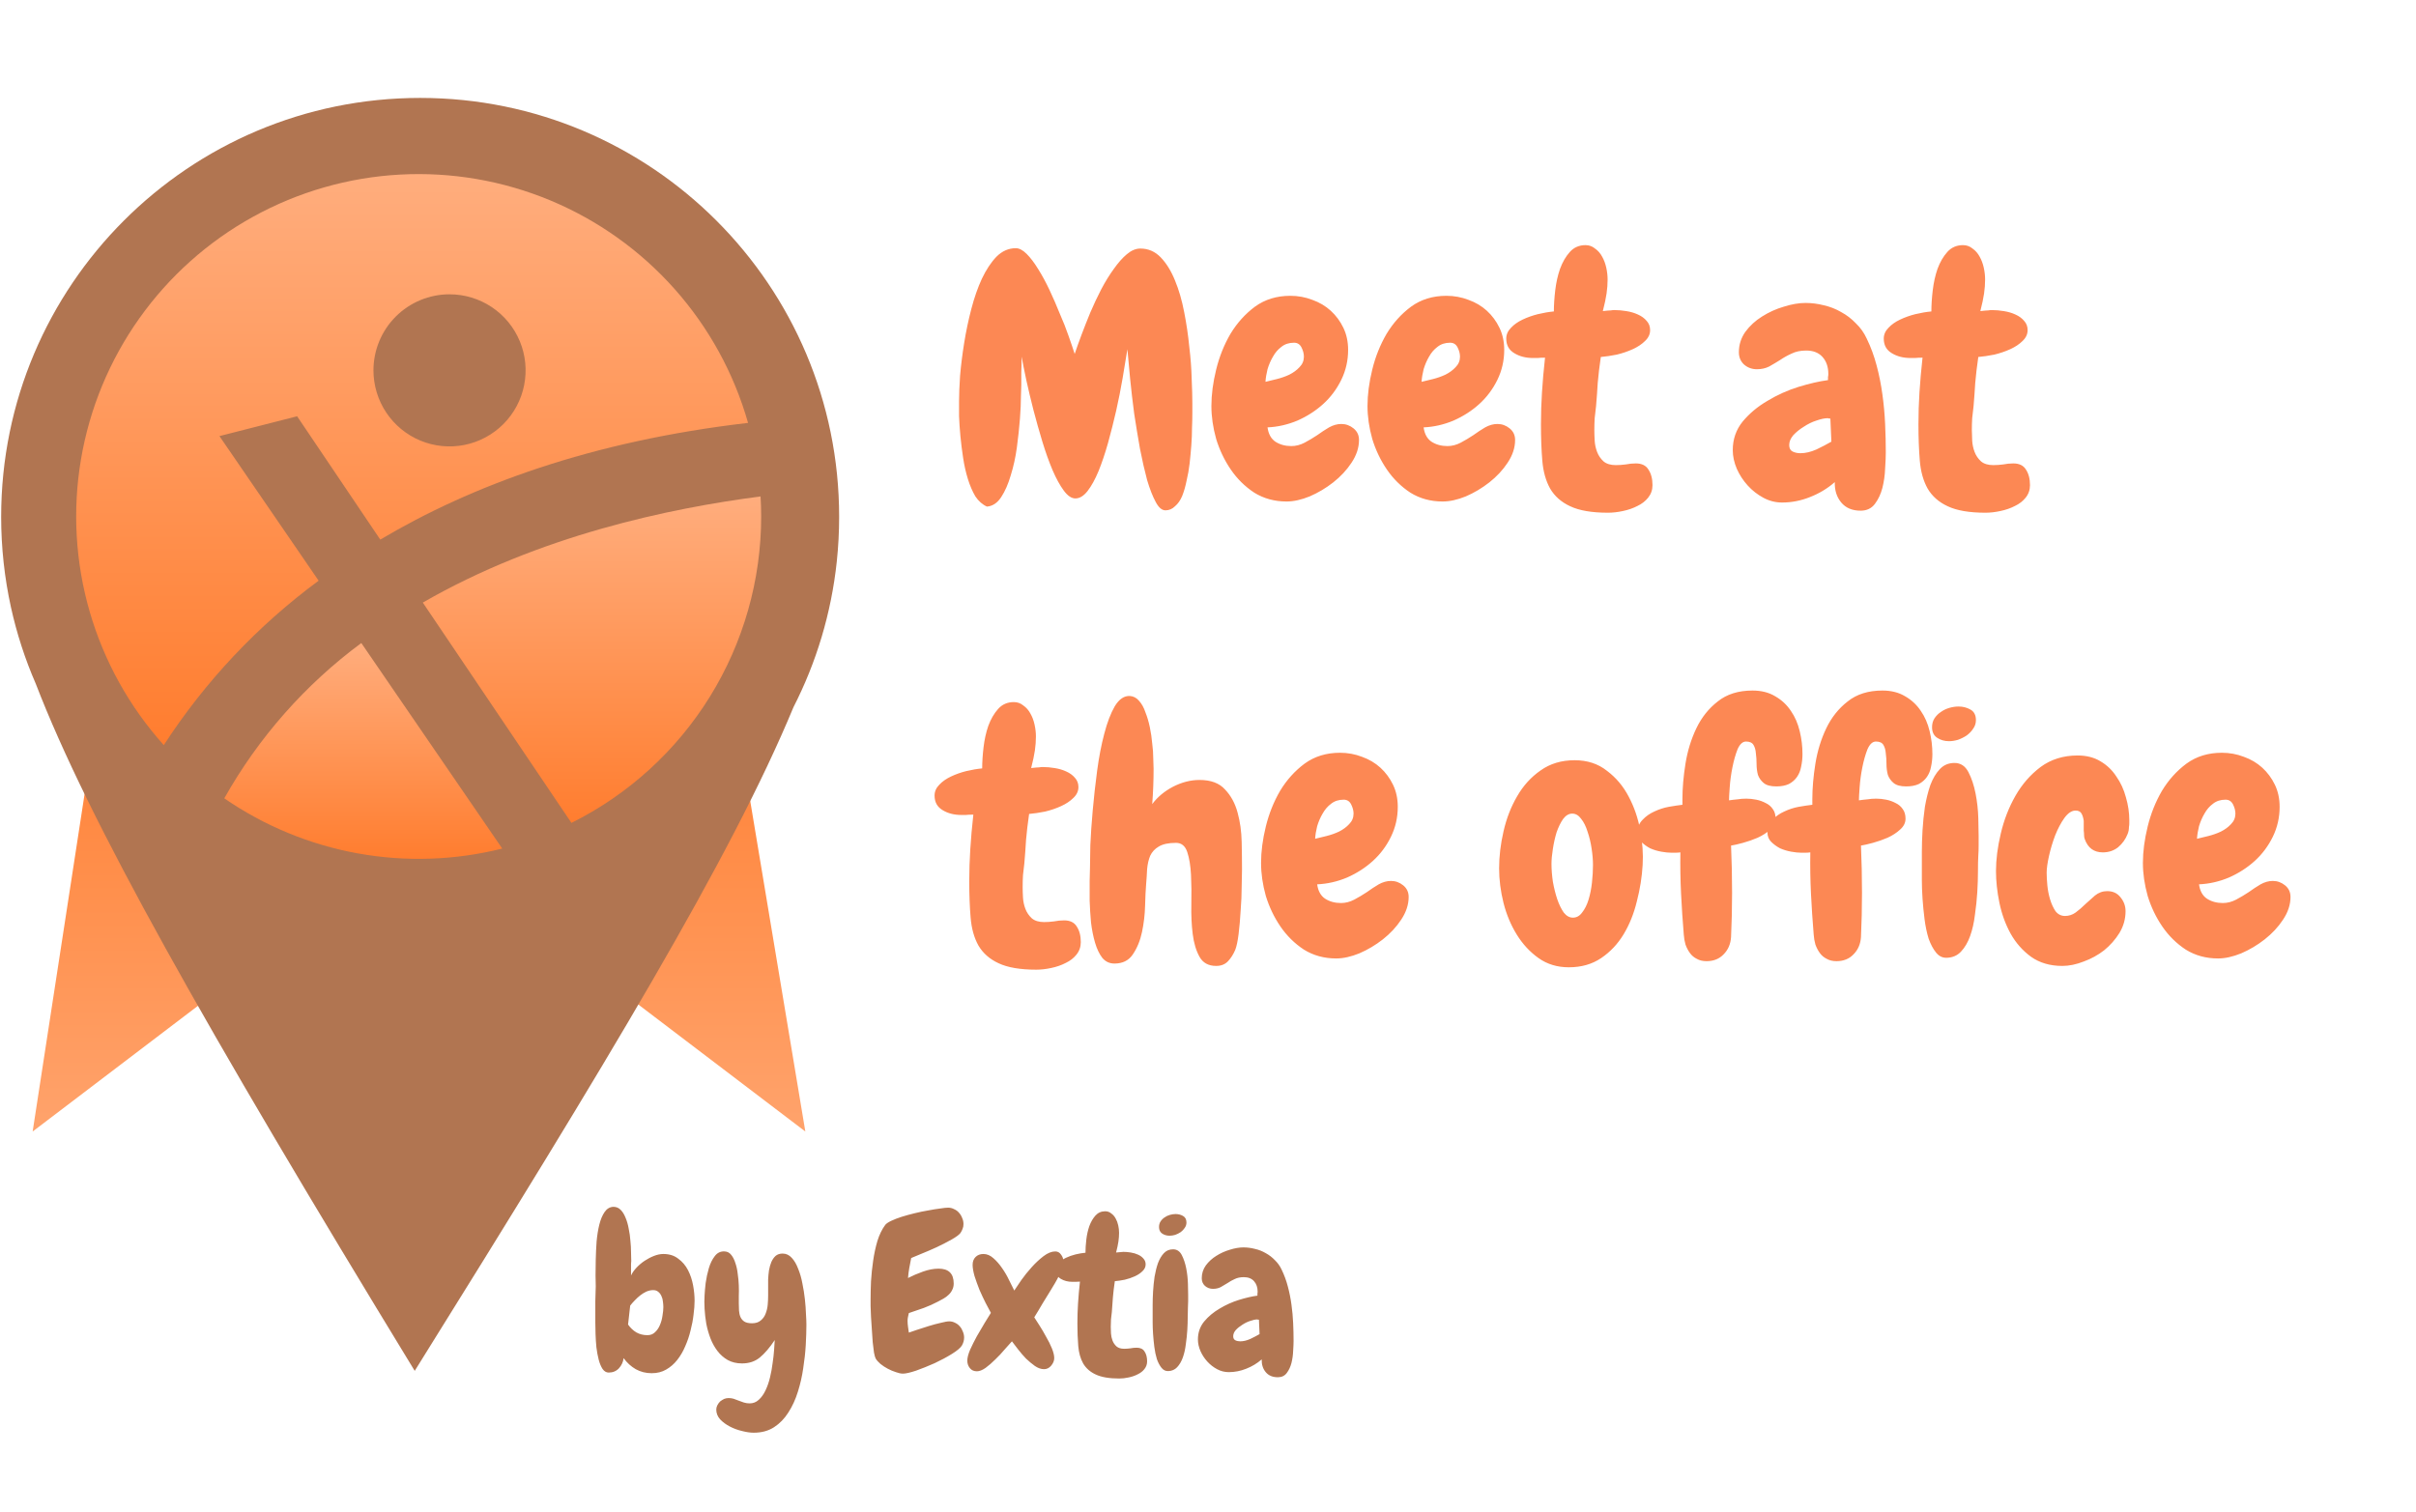 <svg width="222" height="139" viewBox="0 0 222 139" fill="none" xmlns="http://www.w3.org/2000/svg">
<path d="M109.312 42.594C109.25 43.135 109.156 43.667 109.031 44.188C108.927 44.708 108.792 45.177 108.625 45.594C108.458 45.99 108.24 46.302 107.969 46.531C107.719 46.781 107.427 46.906 107.094 46.906C106.76 46.906 106.458 46.646 106.188 46.125C105.917 45.625 105.656 44.958 105.406 44.125C105.177 43.271 104.958 42.312 104.75 41.25C104.562 40.188 104.385 39.115 104.219 38.031C104.073 36.927 103.948 35.854 103.844 34.812C103.74 33.771 103.656 32.865 103.594 32.094C103.469 32.885 103.323 33.771 103.156 34.75C102.99 35.729 102.792 36.729 102.562 37.75C102.333 38.75 102.083 39.74 101.812 40.719C101.542 41.677 101.25 42.542 100.938 43.312C100.625 44.062 100.292 44.667 99.938 45.125C99.583 45.583 99.208 45.812 98.812 45.812C98.458 45.812 98.104 45.573 97.75 45.094C97.396 44.615 97.052 43.99 96.719 43.219C96.385 42.427 96.073 41.552 95.781 40.594C95.49 39.635 95.219 38.677 94.969 37.719C94.719 36.74 94.5 35.823 94.312 34.969C94.125 34.094 93.979 33.365 93.875 32.781C93.875 33.219 93.865 33.708 93.844 34.25C93.844 34.771 93.844 35.146 93.844 35.375C93.844 35.479 93.833 35.823 93.812 36.406C93.812 36.99 93.781 37.688 93.719 38.5C93.656 39.312 93.562 40.188 93.438 41.125C93.312 42.042 93.125 42.896 92.875 43.688C92.646 44.479 92.354 45.146 92 45.688C91.646 46.229 91.208 46.521 90.688 46.562C90.271 46.375 89.917 46.062 89.625 45.625C89.354 45.167 89.125 44.635 88.938 44.031C88.75 43.427 88.604 42.781 88.5 42.094C88.396 41.406 88.312 40.74 88.25 40.094C88.188 39.427 88.146 38.812 88.125 38.25C88.125 37.688 88.125 37.229 88.125 36.875C88.125 36.25 88.156 35.469 88.219 34.531C88.302 33.573 88.427 32.573 88.594 31.531C88.76 30.49 88.979 29.448 89.25 28.406C89.521 27.365 89.844 26.438 90.219 25.625C90.615 24.792 91.062 24.115 91.562 23.594C92.083 23.073 92.677 22.812 93.344 22.812C93.656 22.812 93.99 22.99 94.344 23.344C94.698 23.698 95.052 24.167 95.406 24.75C95.76 25.312 96.104 25.948 96.438 26.656C96.771 27.365 97.083 28.083 97.375 28.812C97.688 29.521 97.958 30.208 98.188 30.875C98.417 31.521 98.604 32.073 98.75 32.531C98.917 32.031 99.125 31.448 99.375 30.781C99.625 30.115 99.896 29.427 100.188 28.719C100.5 27.99 100.833 27.281 101.188 26.594C101.562 25.885 101.948 25.26 102.344 24.719C102.74 24.156 103.135 23.708 103.531 23.375C103.948 23.021 104.365 22.844 104.781 22.844C105.51 22.844 106.135 23.115 106.656 23.656C107.177 24.198 107.615 24.906 107.969 25.781C108.323 26.635 108.604 27.604 108.812 28.688C109.021 29.75 109.177 30.812 109.281 31.875C109.406 32.917 109.479 33.896 109.5 34.812C109.542 35.729 109.562 36.469 109.562 37.031C109.562 37.26 109.562 37.573 109.562 37.969C109.562 38.365 109.552 38.812 109.531 39.312C109.531 39.812 109.51 40.344 109.469 40.906C109.427 41.469 109.375 42.031 109.312 42.594ZM124.875 40.438C124.875 41.146 124.646 41.844 124.188 42.531C123.75 43.198 123.188 43.802 122.5 44.344C121.833 44.865 121.115 45.292 120.344 45.625C119.573 45.938 118.865 46.094 118.219 46.094C117.115 46.094 116.125 45.823 115.25 45.281C114.396 44.719 113.677 44.01 113.094 43.156C112.51 42.302 112.062 41.365 111.75 40.344C111.458 39.302 111.312 38.292 111.312 37.312C111.312 36.271 111.458 35.156 111.75 33.969C112.042 32.781 112.479 31.688 113.062 30.688C113.667 29.688 114.417 28.854 115.312 28.188C116.229 27.521 117.312 27.188 118.562 27.188C119.271 27.188 119.948 27.312 120.594 27.562C121.24 27.792 121.802 28.125 122.281 28.562C122.76 29 123.146 29.521 123.438 30.125C123.729 30.729 123.875 31.406 123.875 32.156C123.875 33.135 123.667 34.052 123.25 34.906C122.833 35.76 122.281 36.5 121.594 37.125C120.906 37.75 120.115 38.26 119.219 38.656C118.323 39.031 117.406 39.24 116.469 39.281C116.552 39.885 116.792 40.323 117.188 40.594C117.604 40.865 118.094 41 118.656 41C119.073 41 119.479 40.896 119.875 40.688C120.271 40.479 120.656 40.25 121.031 40C121.406 39.729 121.771 39.49 122.125 39.281C122.5 39.073 122.875 38.969 123.25 38.969C123.667 38.969 124.042 39.104 124.375 39.375C124.708 39.646 124.875 40 124.875 40.438ZM119.812 32.781C119.812 32.51 119.74 32.229 119.594 31.938C119.448 31.646 119.219 31.5 118.906 31.5C118.448 31.5 118.062 31.625 117.75 31.875C117.438 32.104 117.177 32.406 116.969 32.781C116.76 33.135 116.594 33.521 116.469 33.938C116.365 34.354 116.302 34.74 116.281 35.094C116.573 35.031 116.917 34.948 117.312 34.844C117.729 34.74 118.115 34.604 118.469 34.438C118.844 34.25 119.156 34.021 119.406 33.75C119.677 33.479 119.812 33.156 119.812 32.781ZM139.219 40.438C139.219 41.146 138.99 41.844 138.531 42.531C138.094 43.198 137.531 43.802 136.844 44.344C136.177 44.865 135.458 45.292 134.688 45.625C133.917 45.938 133.208 46.094 132.562 46.094C131.458 46.094 130.469 45.823 129.594 45.281C128.74 44.719 128.021 44.01 127.438 43.156C126.854 42.302 126.406 41.365 126.094 40.344C125.802 39.302 125.656 38.292 125.656 37.312C125.656 36.271 125.802 35.156 126.094 33.969C126.385 32.781 126.823 31.688 127.406 30.688C128.01 29.688 128.76 28.854 129.656 28.188C130.573 27.521 131.656 27.188 132.906 27.188C133.615 27.188 134.292 27.312 134.938 27.562C135.583 27.792 136.146 28.125 136.625 28.562C137.104 29 137.49 29.521 137.781 30.125C138.073 30.729 138.219 31.406 138.219 32.156C138.219 33.135 138.01 34.052 137.594 34.906C137.177 35.76 136.625 36.5 135.938 37.125C135.25 37.75 134.458 38.26 133.562 38.656C132.667 39.031 131.75 39.24 130.812 39.281C130.896 39.885 131.135 40.323 131.531 40.594C131.948 40.865 132.438 41 133 41C133.417 41 133.823 40.896 134.219 40.688C134.615 40.479 135 40.25 135.375 40C135.75 39.729 136.115 39.49 136.469 39.281C136.844 39.073 137.219 38.969 137.594 38.969C138.01 38.969 138.385 39.104 138.719 39.375C139.052 39.646 139.219 40 139.219 40.438ZM134.156 32.781C134.156 32.51 134.083 32.229 133.938 31.938C133.792 31.646 133.562 31.5 133.25 31.5C132.792 31.5 132.406 31.625 132.094 31.875C131.781 32.104 131.521 32.406 131.312 32.781C131.104 33.135 130.938 33.521 130.812 33.938C130.708 34.354 130.646 34.74 130.625 35.094C130.917 35.031 131.26 34.948 131.656 34.844C132.073 34.74 132.458 34.604 132.812 34.438C133.188 34.25 133.5 34.021 133.75 33.75C134.021 33.479 134.156 33.156 134.156 32.781ZM147.75 47.125C146.271 47.125 145.115 46.927 144.281 46.531C143.469 46.156 142.854 45.615 142.438 44.906C142.042 44.198 141.802 43.344 141.719 42.344C141.635 41.344 141.594 40.229 141.594 39C141.594 38.021 141.625 37.042 141.688 36.062C141.75 35.062 141.844 34 141.969 32.875C141.677 32.875 141.448 32.885 141.281 32.906C141.115 32.906 140.979 32.906 140.875 32.906C140.208 32.906 139.635 32.76 139.156 32.469C138.656 32.177 138.406 31.729 138.406 31.125C138.406 30.75 138.552 30.417 138.844 30.125C139.115 29.833 139.469 29.583 139.906 29.375C140.344 29.167 140.812 29 141.312 28.875C141.833 28.75 142.323 28.667 142.781 28.625C142.781 28.042 142.823 27.396 142.906 26.688C142.99 25.979 143.135 25.323 143.344 24.719C143.573 24.094 143.875 23.573 144.25 23.156C144.625 22.74 145.104 22.531 145.688 22.531C146.021 22.531 146.312 22.635 146.562 22.844C146.833 23.031 147.052 23.281 147.219 23.594C147.385 23.885 147.51 24.219 147.594 24.594C147.677 24.969 147.719 25.333 147.719 25.688C147.719 26.104 147.688 26.531 147.625 26.969C147.562 27.406 147.448 27.948 147.281 28.594C147.635 28.552 147.875 28.531 148 28.531C148.125 28.51 148.24 28.5 148.344 28.5C148.698 28.5 149.062 28.531 149.438 28.594C149.833 28.656 150.188 28.76 150.5 28.906C150.833 29.052 151.104 29.25 151.312 29.5C151.521 29.729 151.625 30.01 151.625 30.344C151.625 30.719 151.469 31.052 151.156 31.344C150.865 31.635 150.49 31.885 150.031 32.094C149.573 32.302 149.083 32.469 148.562 32.594C148.042 32.698 147.552 32.771 147.094 32.812C146.969 33.667 146.875 34.458 146.812 35.188C146.771 35.896 146.719 36.615 146.656 37.344C146.615 37.698 146.573 38.062 146.531 38.438C146.51 38.792 146.5 39.156 146.5 39.531C146.5 39.802 146.51 40.125 146.531 40.5C146.552 40.854 146.625 41.198 146.75 41.531C146.875 41.865 147.073 42.156 147.344 42.406C147.615 42.635 147.99 42.75 148.469 42.75C148.76 42.75 149.062 42.729 149.375 42.688C149.688 42.625 150 42.594 150.312 42.594C150.854 42.594 151.24 42.781 151.469 43.156C151.719 43.531 151.844 44.01 151.844 44.594C151.844 45.031 151.708 45.417 151.438 45.75C151.188 46.062 150.865 46.312 150.469 46.5C150.073 46.708 149.625 46.865 149.125 46.969C148.646 47.073 148.188 47.125 147.75 47.125ZM173.281 41.594C173.281 41.969 173.26 42.458 173.219 43.062C173.198 43.667 173.115 44.26 172.969 44.844C172.823 45.406 172.594 45.896 172.281 46.312C171.969 46.729 171.531 46.938 170.969 46.938C170.198 46.938 169.604 46.688 169.188 46.188C168.771 45.688 168.573 45.062 168.594 44.312C167.927 44.896 167.167 45.354 166.312 45.688C165.479 46.021 164.625 46.188 163.75 46.188C163.146 46.188 162.573 46.042 162.031 45.75C161.49 45.458 161.01 45.083 160.594 44.625C160.177 44.167 159.844 43.656 159.594 43.094C159.344 42.51 159.219 41.938 159.219 41.375C159.219 40.375 159.521 39.5 160.125 38.75C160.75 38 161.51 37.365 162.406 36.844C163.302 36.302 164.25 35.875 165.25 35.562C166.271 35.25 167.177 35.042 167.969 34.938C167.969 34.833 167.969 34.74 167.969 34.656C167.99 34.573 168 34.479 168 34.375C168 33.729 167.823 33.208 167.469 32.812C167.115 32.417 166.615 32.219 165.969 32.219C165.448 32.219 165 32.312 164.625 32.5C164.25 32.667 163.896 32.865 163.562 33.094C163.229 33.302 162.896 33.5 162.562 33.688C162.229 33.854 161.854 33.938 161.438 33.938C160.979 33.938 160.583 33.792 160.25 33.5C159.938 33.208 159.781 32.833 159.781 32.375C159.781 31.688 159.979 31.062 160.375 30.5C160.792 29.938 161.302 29.469 161.906 29.094C162.531 28.698 163.198 28.396 163.906 28.188C164.635 27.958 165.302 27.844 165.906 27.844C166.469 27.844 167.031 27.917 167.594 28.062C168.156 28.188 168.688 28.396 169.188 28.688C169.688 28.958 170.135 29.302 170.531 29.719C170.948 30.115 171.281 30.583 171.531 31.125C171.906 31.896 172.208 32.719 172.438 33.594C172.667 34.448 172.844 35.333 172.969 36.25C173.094 37.146 173.177 38.052 173.219 38.969C173.26 39.865 173.281 40.74 173.281 41.594ZM168.281 40.594L168.188 38.469C168.146 38.469 168.104 38.469 168.062 38.469C168.021 38.448 167.979 38.438 167.938 38.438C167.667 38.438 167.323 38.51 166.906 38.656C166.51 38.781 166.125 38.969 165.75 39.219C165.375 39.448 165.052 39.708 164.781 40C164.531 40.292 164.406 40.594 164.406 40.906C164.406 41.198 164.51 41.396 164.719 41.5C164.927 41.604 165.167 41.656 165.438 41.656C165.896 41.656 166.385 41.542 166.906 41.312C167.427 41.062 167.885 40.823 168.281 40.594ZM182.438 47.125C180.958 47.125 179.802 46.927 178.969 46.531C178.156 46.156 177.542 45.615 177.125 44.906C176.729 44.198 176.49 43.344 176.406 42.344C176.323 41.344 176.281 40.229 176.281 39C176.281 38.021 176.312 37.042 176.375 36.062C176.438 35.062 176.531 34 176.656 32.875C176.365 32.875 176.135 32.885 175.969 32.906C175.802 32.906 175.667 32.906 175.562 32.906C174.896 32.906 174.323 32.76 173.844 32.469C173.344 32.177 173.094 31.729 173.094 31.125C173.094 30.75 173.24 30.417 173.531 30.125C173.802 29.833 174.156 29.583 174.594 29.375C175.031 29.167 175.5 29 176 28.875C176.521 28.75 177.01 28.667 177.469 28.625C177.469 28.042 177.51 27.396 177.594 26.688C177.677 25.979 177.823 25.323 178.031 24.719C178.26 24.094 178.562 23.573 178.938 23.156C179.312 22.74 179.792 22.531 180.375 22.531C180.708 22.531 181 22.635 181.25 22.844C181.521 23.031 181.74 23.281 181.906 23.594C182.073 23.885 182.198 24.219 182.281 24.594C182.365 24.969 182.406 25.333 182.406 25.688C182.406 26.104 182.375 26.531 182.312 26.969C182.25 27.406 182.135 27.948 181.969 28.594C182.323 28.552 182.562 28.531 182.688 28.531C182.812 28.51 182.927 28.5 183.031 28.5C183.385 28.5 183.75 28.531 184.125 28.594C184.521 28.656 184.875 28.76 185.188 28.906C185.521 29.052 185.792 29.25 186 29.5C186.208 29.729 186.312 30.01 186.312 30.344C186.312 30.719 186.156 31.052 185.844 31.344C185.552 31.635 185.177 31.885 184.719 32.094C184.26 32.302 183.771 32.469 183.25 32.594C182.729 32.698 182.24 32.771 181.781 32.812C181.656 33.667 181.562 34.458 181.5 35.188C181.458 35.896 181.406 36.615 181.344 37.344C181.302 37.698 181.26 38.062 181.219 38.438C181.198 38.792 181.188 39.156 181.188 39.531C181.188 39.802 181.198 40.125 181.219 40.5C181.24 40.854 181.312 41.198 181.438 41.531C181.562 41.865 181.76 42.156 182.031 42.406C182.302 42.635 182.677 42.75 183.156 42.75C183.448 42.75 183.75 42.729 184.062 42.688C184.375 42.625 184.688 42.594 185 42.594C185.542 42.594 185.927 42.781 186.156 43.156C186.406 43.531 186.531 44.01 186.531 44.594C186.531 45.031 186.396 45.417 186.125 45.75C185.875 46.062 185.552 46.312 185.156 46.5C184.76 46.708 184.312 46.865 183.812 46.969C183.333 47.073 182.875 47.125 182.438 47.125ZM95.219 89.125C93.74 89.125 92.583 88.927 91.75 88.531C90.938 88.156 90.323 87.615 89.906 86.906C89.51 86.198 89.271 85.344 89.188 84.344C89.104 83.344 89.062 82.229 89.062 81C89.062 80.021 89.094 79.042 89.156 78.062C89.219 77.062 89.312 76 89.438 74.875C89.146 74.875 88.917 74.885 88.75 74.906C88.583 74.906 88.448 74.906 88.344 74.906C87.677 74.906 87.104 74.76 86.625 74.469C86.125 74.177 85.875 73.729 85.875 73.125C85.875 72.75 86.021 72.417 86.312 72.125C86.583 71.833 86.938 71.583 87.375 71.375C87.812 71.167 88.281 71 88.781 70.875C89.302 70.75 89.792 70.667 90.25 70.625C90.25 70.042 90.292 69.396 90.375 68.688C90.458 67.979 90.604 67.323 90.812 66.719C91.042 66.094 91.344 65.573 91.719 65.156C92.094 64.74 92.573 64.531 93.156 64.531C93.49 64.531 93.781 64.635 94.031 64.844C94.302 65.031 94.521 65.281 94.688 65.594C94.854 65.885 94.979 66.219 95.062 66.594C95.146 66.969 95.188 67.333 95.188 67.688C95.188 68.104 95.156 68.531 95.094 68.969C95.031 69.406 94.917 69.948 94.75 70.594C95.104 70.552 95.344 70.531 95.469 70.531C95.594 70.51 95.708 70.5 95.812 70.5C96.167 70.5 96.531 70.531 96.906 70.594C97.302 70.656 97.656 70.76 97.969 70.906C98.302 71.052 98.573 71.25 98.781 71.5C98.99 71.729 99.094 72.01 99.094 72.344C99.094 72.719 98.938 73.052 98.625 73.344C98.333 73.635 97.958 73.885 97.5 74.094C97.042 74.302 96.552 74.469 96.031 74.594C95.51 74.698 95.021 74.771 94.562 74.812C94.438 75.667 94.344 76.458 94.281 77.188C94.24 77.896 94.188 78.615 94.125 79.344C94.083 79.698 94.042 80.062 94 80.438C93.979 80.792 93.969 81.156 93.969 81.531C93.969 81.802 93.979 82.125 94 82.5C94.021 82.854 94.094 83.198 94.219 83.531C94.344 83.865 94.542 84.156 94.812 84.406C95.083 84.635 95.458 84.75 95.938 84.75C96.229 84.75 96.531 84.729 96.844 84.688C97.156 84.625 97.469 84.594 97.781 84.594C98.323 84.594 98.708 84.781 98.938 85.156C99.188 85.531 99.312 86.01 99.312 86.594C99.312 87.031 99.177 87.417 98.906 87.75C98.656 88.062 98.333 88.312 97.938 88.5C97.542 88.708 97.094 88.865 96.594 88.969C96.115 89.073 95.656 89.125 95.219 89.125ZM114.125 79.906C114.125 80.26 114.115 80.792 114.094 81.5C114.094 82.188 114.062 82.917 114 83.688C113.958 84.438 113.896 85.156 113.812 85.844C113.729 86.51 113.625 87 113.5 87.312C113.333 87.708 113.115 88.052 112.844 88.344C112.573 88.635 112.208 88.781 111.75 88.781C111.042 88.781 110.531 88.5 110.219 87.938C109.906 87.375 109.698 86.677 109.594 85.844C109.49 85.01 109.448 84.104 109.469 83.125C109.49 82.146 109.479 81.24 109.438 80.406C109.396 79.573 109.281 78.875 109.094 78.312C108.906 77.75 108.562 77.469 108.062 77.469C107.375 77.469 106.844 77.583 106.469 77.812C106.115 78.021 105.854 78.302 105.688 78.656C105.542 79.01 105.448 79.417 105.406 79.875C105.385 80.333 105.354 80.812 105.312 81.312C105.271 81.792 105.24 82.438 105.219 83.25C105.198 84.062 105.104 84.865 104.938 85.656C104.771 86.448 104.49 87.135 104.094 87.719C103.719 88.281 103.156 88.562 102.406 88.562C101.948 88.562 101.573 88.385 101.281 88.031C101.01 87.677 100.792 87.219 100.625 86.656C100.458 86.094 100.333 85.469 100.25 84.781C100.188 84.094 100.146 83.427 100.125 82.781C100.125 82.115 100.125 81.51 100.125 80.969C100.146 80.427 100.156 80.021 100.156 79.75C100.156 79.333 100.167 78.646 100.188 77.688C100.229 76.729 100.302 75.667 100.406 74.5C100.51 73.312 100.646 72.094 100.812 70.844C100.979 69.594 101.198 68.458 101.469 67.438C101.74 66.396 102.062 65.552 102.438 64.906C102.833 64.26 103.292 63.948 103.812 63.969C104.146 63.99 104.427 64.135 104.656 64.406C104.906 64.677 105.104 65.031 105.25 65.469C105.417 65.885 105.552 66.344 105.656 66.844C105.76 67.344 105.833 67.844 105.875 68.344C105.938 68.823 105.969 69.271 105.969 69.688C105.99 70.104 106 70.427 106 70.656C106 71.198 105.99 71.74 105.969 72.281C105.948 72.823 105.917 73.365 105.875 73.906C106.354 73.26 106.99 72.729 107.781 72.312C108.594 71.896 109.406 71.688 110.219 71.688C111.26 71.688 112.042 71.979 112.562 72.562C113.104 73.125 113.49 73.833 113.719 74.688C113.948 75.521 114.073 76.417 114.094 77.375C114.115 78.312 114.125 79.156 114.125 79.906ZM129.438 82.438C129.438 83.146 129.208 83.844 128.75 84.531C128.312 85.198 127.75 85.802 127.062 86.344C126.396 86.865 125.677 87.292 124.906 87.625C124.135 87.938 123.427 88.094 122.781 88.094C121.677 88.094 120.688 87.823 119.812 87.281C118.958 86.719 118.24 86.01 117.656 85.156C117.073 84.302 116.625 83.365 116.312 82.344C116.021 81.302 115.875 80.292 115.875 79.312C115.875 78.271 116.021 77.156 116.312 75.969C116.604 74.781 117.042 73.688 117.625 72.688C118.229 71.688 118.979 70.854 119.875 70.188C120.792 69.521 121.875 69.188 123.125 69.188C123.833 69.188 124.51 69.312 125.156 69.562C125.802 69.792 126.365 70.125 126.844 70.562C127.323 71 127.708 71.521 128 72.125C128.292 72.729 128.438 73.406 128.438 74.156C128.438 75.135 128.229 76.052 127.812 76.906C127.396 77.76 126.844 78.5 126.156 79.125C125.469 79.75 124.677 80.26 123.781 80.656C122.885 81.031 121.969 81.24 121.031 81.281C121.115 81.885 121.354 82.323 121.75 82.594C122.167 82.865 122.656 83 123.219 83C123.635 83 124.042 82.896 124.438 82.688C124.833 82.479 125.219 82.25 125.594 82C125.969 81.729 126.333 81.49 126.688 81.281C127.062 81.073 127.438 80.969 127.812 80.969C128.229 80.969 128.604 81.104 128.938 81.375C129.271 81.646 129.438 82 129.438 82.438ZM124.375 74.781C124.375 74.51 124.302 74.229 124.156 73.938C124.01 73.646 123.781 73.5 123.469 73.5C123.01 73.5 122.625 73.625 122.312 73.875C122 74.104 121.74 74.406 121.531 74.781C121.323 75.135 121.156 75.521 121.031 75.938C120.927 76.354 120.865 76.74 120.844 77.094C121.135 77.031 121.479 76.948 121.875 76.844C122.292 76.74 122.677 76.604 123.031 76.438C123.406 76.25 123.719 76.021 123.969 75.75C124.24 75.479 124.375 75.156 124.375 74.781ZM144.156 88.906C143.094 88.906 142.167 88.625 141.375 88.062C140.583 87.5 139.917 86.781 139.375 85.906C138.833 85.031 138.427 84.062 138.156 83C137.885 81.917 137.75 80.854 137.75 79.812C137.75 78.708 137.885 77.573 138.156 76.406C138.427 75.219 138.844 74.146 139.406 73.188C139.969 72.208 140.688 71.417 141.562 70.812C142.438 70.188 143.479 69.875 144.688 69.875C145.854 69.875 146.844 70.198 147.656 70.844C148.49 71.469 149.156 72.26 149.656 73.219C150.156 74.156 150.51 75.188 150.719 76.312C150.927 77.438 151 78.5 150.938 79.5C150.875 80.604 150.698 81.719 150.406 82.844C150.135 83.969 149.729 84.979 149.188 85.875C148.646 86.771 147.958 87.5 147.125 88.062C146.292 88.625 145.302 88.906 144.156 88.906ZM144.469 74.781C144.156 74.781 143.875 74.948 143.625 75.281C143.396 75.615 143.198 76.021 143.031 76.5C142.885 76.979 142.771 77.49 142.688 78.031C142.604 78.552 142.562 79.01 142.562 79.406C142.562 79.906 142.604 80.448 142.688 81.031C142.792 81.615 142.927 82.156 143.094 82.656C143.26 83.135 143.458 83.542 143.688 83.875C143.938 84.188 144.219 84.344 144.531 84.344C144.865 84.344 145.146 84.188 145.375 83.875C145.625 83.562 145.823 83.167 145.969 82.688C146.115 82.208 146.219 81.688 146.281 81.125C146.344 80.542 146.375 80 146.375 79.5C146.375 79.042 146.333 78.542 146.25 78C146.167 77.438 146.042 76.917 145.875 76.438C145.729 75.958 145.531 75.562 145.281 75.25C145.052 74.938 144.781 74.781 144.469 74.781ZM165.625 69.312C165.625 69.708 165.583 70.094 165.5 70.469C165.438 70.823 165.312 71.135 165.125 71.406C164.938 71.677 164.688 71.896 164.375 72.062C164.062 72.208 163.677 72.281 163.219 72.281C162.698 72.281 162.312 72.177 162.062 71.969C161.812 71.76 161.635 71.51 161.531 71.219C161.448 70.906 161.406 70.573 161.406 70.219C161.406 69.865 161.385 69.542 161.344 69.25C161.323 68.938 161.25 68.677 161.125 68.469C161 68.26 160.771 68.156 160.438 68.156C160.125 68.156 159.865 68.396 159.656 68.875C159.469 69.354 159.312 69.906 159.188 70.531C159.062 71.156 158.979 71.771 158.938 72.375C158.896 72.958 158.875 73.354 158.875 73.562C159.146 73.521 159.406 73.49 159.656 73.469C159.906 73.427 160.177 73.406 160.469 73.406C160.76 73.406 161.062 73.438 161.375 73.5C161.688 73.562 161.979 73.667 162.25 73.812C162.521 73.938 162.74 74.125 162.906 74.375C163.073 74.604 163.156 74.896 163.156 75.25C163.156 75.625 162.99 75.958 162.656 76.25C162.344 76.542 161.958 76.792 161.5 77C161.062 77.188 160.615 77.344 160.156 77.469C159.698 77.594 159.333 77.677 159.062 77.719C159.125 79.156 159.156 80.604 159.156 82.062C159.156 83.438 159.125 84.792 159.062 86.125C159.021 86.771 158.792 87.302 158.375 87.719C157.979 88.135 157.458 88.344 156.812 88.344C156.458 88.344 156.156 88.271 155.906 88.125C155.656 88 155.448 87.823 155.281 87.594C155.115 87.365 154.979 87.104 154.875 86.812C154.792 86.521 154.74 86.219 154.719 85.906C154.615 84.656 154.531 83.406 154.469 82.156C154.406 80.885 154.385 79.615 154.406 78.344C154.26 78.365 154.115 78.375 153.969 78.375C153.844 78.375 153.708 78.375 153.562 78.375C153.312 78.375 153.01 78.344 152.656 78.281C152.302 78.219 151.958 78.115 151.625 77.969C151.312 77.802 151.042 77.604 150.812 77.375C150.583 77.146 150.469 76.854 150.469 76.5C150.469 76.042 150.625 75.656 150.938 75.344C151.229 75.031 151.583 74.781 152 74.594C152.438 74.385 152.885 74.24 153.344 74.156C153.823 74.073 154.24 74.01 154.594 73.969V73.469C154.594 72.448 154.688 71.354 154.875 70.188C155.062 69.021 155.396 67.938 155.875 66.938C156.354 65.938 157.01 65.115 157.844 64.469C158.677 63.802 159.74 63.469 161.031 63.469C161.844 63.469 162.542 63.646 163.125 64C163.708 64.333 164.188 64.781 164.562 65.344C164.938 65.885 165.208 66.51 165.375 67.219C165.542 67.906 165.625 68.604 165.625 69.312ZM177.562 69.312C177.562 69.708 177.521 70.094 177.438 70.469C177.375 70.823 177.25 71.135 177.062 71.406C176.875 71.677 176.625 71.896 176.312 72.062C176 72.208 175.615 72.281 175.156 72.281C174.635 72.281 174.25 72.177 174 71.969C173.75 71.76 173.573 71.51 173.469 71.219C173.385 70.906 173.344 70.573 173.344 70.219C173.344 69.865 173.323 69.542 173.281 69.25C173.26 68.938 173.188 68.677 173.062 68.469C172.938 68.26 172.708 68.156 172.375 68.156C172.062 68.156 171.802 68.396 171.594 68.875C171.406 69.354 171.25 69.906 171.125 70.531C171 71.156 170.917 71.771 170.875 72.375C170.833 72.958 170.812 73.354 170.812 73.562C171.083 73.521 171.344 73.49 171.594 73.469C171.844 73.427 172.115 73.406 172.406 73.406C172.698 73.406 173 73.438 173.312 73.5C173.625 73.562 173.917 73.667 174.188 73.812C174.458 73.938 174.677 74.125 174.844 74.375C175.01 74.604 175.094 74.896 175.094 75.25C175.094 75.625 174.927 75.958 174.594 76.25C174.281 76.542 173.896 76.792 173.438 77C173 77.188 172.552 77.344 172.094 77.469C171.635 77.594 171.271 77.677 171 77.719C171.062 79.156 171.094 80.604 171.094 82.062C171.094 83.438 171.062 84.792 171 86.125C170.958 86.771 170.729 87.302 170.312 87.719C169.917 88.135 169.396 88.344 168.75 88.344C168.396 88.344 168.094 88.271 167.844 88.125C167.594 88 167.385 87.823 167.219 87.594C167.052 87.365 166.917 87.104 166.812 86.812C166.729 86.521 166.677 86.219 166.656 85.906C166.552 84.656 166.469 83.406 166.406 82.156C166.344 80.885 166.323 79.615 166.344 78.344C166.198 78.365 166.052 78.375 165.906 78.375C165.781 78.375 165.646 78.375 165.5 78.375C165.25 78.375 164.948 78.344 164.594 78.281C164.24 78.219 163.896 78.115 163.562 77.969C163.25 77.802 162.979 77.604 162.75 77.375C162.521 77.146 162.406 76.854 162.406 76.5C162.406 76.042 162.562 75.656 162.875 75.344C163.167 75.031 163.521 74.781 163.938 74.594C164.375 74.385 164.823 74.24 165.281 74.156C165.76 74.073 166.177 74.01 166.531 73.969V73.469C166.531 72.448 166.625 71.354 166.812 70.188C167 69.021 167.333 67.938 167.812 66.938C168.292 65.938 168.948 65.115 169.781 64.469C170.615 63.802 171.677 63.469 172.969 63.469C173.781 63.469 174.479 63.646 175.062 64C175.646 64.333 176.125 64.781 176.5 65.344C176.875 65.885 177.146 66.51 177.312 67.219C177.479 67.906 177.562 68.604 177.562 69.312ZM181.562 66.188C181.562 66.479 181.479 66.74 181.312 66.969C181.167 67.198 180.969 67.406 180.719 67.594C180.469 67.76 180.198 67.896 179.906 68C179.615 68.083 179.344 68.125 179.094 68.125C178.677 68.125 178.312 68.021 178 67.812C177.688 67.604 177.531 67.281 177.531 66.844C177.531 66.531 177.604 66.26 177.75 66.031C177.917 65.781 178.115 65.583 178.344 65.438C178.573 65.271 178.833 65.146 179.125 65.062C179.417 64.979 179.698 64.938 179.969 64.938C180.365 64.938 180.729 65.031 181.062 65.219C181.396 65.406 181.562 65.729 181.562 66.188ZM181.812 76.812C181.812 77.104 181.812 77.417 181.812 77.75C181.812 78.062 181.802 78.365 181.781 78.656C181.76 79.01 181.75 79.49 181.75 80.094C181.75 80.677 181.729 81.312 181.688 82C181.646 82.688 181.573 83.385 181.469 84.094C181.385 84.802 181.24 85.448 181.031 86.031C180.823 86.615 180.542 87.094 180.188 87.469C179.854 87.823 179.427 88.01 178.906 88.031C178.51 88.052 178.177 87.896 177.906 87.562C177.635 87.229 177.406 86.802 177.219 86.281C177.052 85.74 176.927 85.146 176.844 84.5C176.76 83.833 176.698 83.198 176.656 82.594C176.615 81.969 176.594 81.396 176.594 80.875C176.594 80.354 176.594 79.969 176.594 79.719C176.594 79.385 176.594 78.917 176.594 78.312C176.594 77.688 176.615 77.021 176.656 76.312C176.698 75.604 176.771 74.885 176.875 74.156C177 73.427 177.167 72.76 177.375 72.156C177.604 71.552 177.896 71.062 178.25 70.688C178.604 70.312 179.052 70.125 179.594 70.125C180.156 70.125 180.583 70.406 180.875 70.969C181.167 71.531 181.385 72.188 181.531 72.938C181.677 73.688 181.76 74.438 181.781 75.188C181.802 75.917 181.812 76.458 181.812 76.812ZM195.625 76C195.625 76.104 195.615 76.219 195.594 76.344C195.573 76.448 195.542 76.552 195.5 76.656C195.312 77.135 195.021 77.542 194.625 77.875C194.229 78.188 193.76 78.344 193.219 78.344C192.406 78.344 191.854 77.938 191.562 77.125C191.521 77.021 191.5 76.906 191.5 76.781C191.5 76.635 191.49 76.49 191.469 76.344V75.438C191.427 75.146 191.354 74.917 191.25 74.75C191.146 74.583 190.969 74.5 190.719 74.5C190.365 74.5 190.021 74.729 189.688 75.188C189.375 75.625 189.094 76.156 188.844 76.781C188.615 77.385 188.427 78.01 188.281 78.656C188.135 79.302 188.062 79.823 188.062 80.219C188.062 80.531 188.083 80.917 188.125 81.375C188.167 81.812 188.25 82.24 188.375 82.656C188.5 83.073 188.667 83.438 188.875 83.75C189.104 84.042 189.396 84.188 189.75 84.188C190.104 84.188 190.427 84.083 190.719 83.875C191.031 83.646 191.333 83.385 191.625 83.094C191.896 82.844 192.188 82.583 192.5 82.312C192.833 82.042 193.208 81.906 193.625 81.906C194.146 81.906 194.552 82.094 194.844 82.469C195.156 82.844 195.312 83.271 195.312 83.75C195.312 84.458 195.125 85.125 194.75 85.75C194.375 86.354 193.906 86.885 193.344 87.344C192.781 87.781 192.156 88.125 191.469 88.375C190.781 88.646 190.125 88.781 189.5 88.781C188.375 88.781 187.417 88.5 186.625 87.938C185.854 87.375 185.229 86.667 184.75 85.812C184.271 84.938 183.927 83.99 183.719 82.969C183.51 81.948 183.406 80.979 183.406 80.062C183.406 79 183.552 77.854 183.844 76.625C184.135 75.375 184.583 74.219 185.188 73.156C185.792 72.094 186.562 71.208 187.5 70.5C188.458 69.792 189.594 69.438 190.906 69.438C191.719 69.438 192.417 69.615 193 69.969C193.604 70.323 194.094 70.792 194.469 71.375C194.865 71.938 195.156 72.573 195.344 73.281C195.552 73.99 195.656 74.688 195.656 75.375C195.656 75.479 195.656 75.583 195.656 75.688C195.656 75.792 195.646 75.896 195.625 76ZM210.469 82.438C210.469 83.146 210.24 83.844 209.781 84.531C209.344 85.198 208.781 85.802 208.094 86.344C207.427 86.865 206.708 87.292 205.938 87.625C205.167 87.938 204.458 88.094 203.812 88.094C202.708 88.094 201.719 87.823 200.844 87.281C199.99 86.719 199.271 86.01 198.688 85.156C198.104 84.302 197.656 83.365 197.344 82.344C197.052 81.302 196.906 80.292 196.906 79.312C196.906 78.271 197.052 77.156 197.344 75.969C197.635 74.781 198.073 73.688 198.656 72.688C199.26 71.688 200.01 70.854 200.906 70.188C201.823 69.521 202.906 69.188 204.156 69.188C204.865 69.188 205.542 69.312 206.188 69.562C206.833 69.792 207.396 70.125 207.875 70.562C208.354 71 208.74 71.521 209.031 72.125C209.323 72.729 209.469 73.406 209.469 74.156C209.469 75.135 209.26 76.052 208.844 76.906C208.427 77.76 207.875 78.5 207.188 79.125C206.5 79.75 205.708 80.26 204.812 80.656C203.917 81.031 203 81.24 202.062 81.281C202.146 81.885 202.385 82.323 202.781 82.594C203.198 82.865 203.688 83 204.25 83C204.667 83 205.073 82.896 205.469 82.688C205.865 82.479 206.25 82.25 206.625 82C207 81.729 207.365 81.49 207.719 81.281C208.094 81.073 208.469 80.969 208.844 80.969C209.26 80.969 209.635 81.104 209.969 81.375C210.302 81.646 210.469 82 210.469 82.438ZM205.406 74.781C205.406 74.51 205.333 74.229 205.188 73.938C205.042 73.646 204.812 73.5 204.5 73.5C204.042 73.5 203.656 73.625 203.344 73.875C203.031 74.104 202.771 74.406 202.562 74.781C202.354 75.135 202.188 75.521 202.062 75.938C201.958 76.354 201.896 76.74 201.875 77.094C202.167 77.031 202.51 76.948 202.906 76.844C203.323 76.74 203.708 76.604 204.062 76.438C204.438 76.25 204.75 76.021 205 75.75C205.271 75.479 205.406 75.156 205.406 74.781Z" fill="#FC8854"/>
<path d="M63.824 119.555C63.824 119.932 63.792 120.362 63.727 120.844C63.675 121.312 63.583 121.794 63.453 122.289C63.336 122.784 63.173 123.266 62.965 123.734C62.77 124.203 62.522 124.626 62.223 125.004C61.936 125.368 61.598 125.661 61.207 125.883C60.829 126.104 60.387 126.215 59.879 126.215C59.345 126.215 58.857 126.091 58.414 125.844C57.984 125.596 57.613 125.258 57.301 124.828C57.262 125.18 57.118 125.492 56.871 125.766C56.624 126.026 56.311 126.156 55.934 126.156C55.712 126.156 55.523 126.046 55.367 125.824C55.224 125.603 55.107 125.323 55.016 124.984C54.925 124.633 54.853 124.249 54.801 123.832C54.762 123.415 54.736 123.012 54.723 122.621C54.71 122.23 54.703 121.879 54.703 121.566C54.703 121.254 54.703 121.033 54.703 120.902C54.703 120.46 54.703 120.017 54.703 119.574C54.716 119.132 54.729 118.682 54.742 118.227C54.742 118.005 54.736 117.673 54.723 117.23C54.723 116.788 54.729 116.299 54.742 115.766C54.755 115.219 54.781 114.665 54.82 114.105C54.872 113.533 54.957 113.012 55.074 112.543C55.191 112.074 55.354 111.69 55.562 111.391C55.771 111.091 56.038 110.935 56.363 110.922C56.624 110.922 56.845 111.013 57.027 111.195C57.21 111.378 57.359 111.618 57.477 111.918C57.607 112.217 57.704 112.556 57.77 112.934C57.848 113.298 57.9 113.669 57.926 114.047C57.965 114.411 57.984 114.763 57.984 115.102C57.997 115.427 58.004 115.694 58.004 115.902C58.004 115.941 57.997 116.033 57.984 116.176C57.984 116.306 57.984 116.449 57.984 116.605C57.984 116.762 57.984 116.905 57.984 117.035C57.984 117.152 57.984 117.217 57.984 117.23C58.102 116.983 58.271 116.742 58.492 116.508C58.714 116.273 58.961 116.065 59.234 115.883C59.508 115.701 59.794 115.551 60.094 115.434C60.393 115.316 60.68 115.258 60.953 115.258C61.5 115.258 61.956 115.401 62.32 115.688C62.698 115.961 62.997 116.312 63.219 116.742C63.44 117.172 63.596 117.641 63.688 118.148C63.779 118.643 63.824 119.112 63.824 119.555ZM60.953 120.141C60.953 119.984 60.94 119.815 60.914 119.633C60.901 119.451 60.855 119.281 60.777 119.125C60.712 118.969 60.615 118.839 60.484 118.734C60.367 118.63 60.211 118.578 60.016 118.578C59.807 118.578 59.599 118.624 59.391 118.715C59.195 118.806 59.007 118.923 58.824 119.066C58.642 119.21 58.473 119.366 58.316 119.535C58.16 119.691 58.023 119.848 57.906 120.004L57.711 121.742C57.919 122.042 58.173 122.283 58.473 122.465C58.772 122.634 59.111 122.719 59.488 122.719C59.775 122.719 60.009 122.628 60.191 122.445C60.387 122.263 60.536 122.042 60.641 121.781C60.758 121.508 60.836 121.221 60.875 120.922C60.927 120.622 60.953 120.362 60.953 120.141ZM69.254 131.684C68.941 131.684 68.583 131.632 68.18 131.527C67.789 131.436 67.418 131.299 67.066 131.117C66.715 130.935 66.415 130.714 66.168 130.453C65.934 130.193 65.816 129.893 65.816 129.555C65.816 129.424 65.849 129.294 65.914 129.164C65.979 129.034 66.064 128.917 66.168 128.812C66.285 128.721 66.409 128.643 66.539 128.578C66.669 128.526 66.806 128.5 66.949 128.5C67.106 128.5 67.255 128.52 67.398 128.559C67.555 128.611 67.711 128.669 67.867 128.734C68.037 128.799 68.199 128.858 68.356 128.91C68.525 128.962 68.701 128.988 68.883 128.988C69.208 128.988 69.488 128.878 69.723 128.656C69.97 128.435 70.178 128.142 70.348 127.777C70.517 127.426 70.654 127.029 70.758 126.586C70.862 126.156 70.94 125.727 70.992 125.297C71.057 124.867 71.103 124.464 71.129 124.086C71.155 123.708 71.174 123.402 71.188 123.168C70.732 123.858 70.276 124.392 69.82 124.77C69.378 125.134 68.831 125.316 68.18 125.316C67.685 125.316 67.249 125.212 66.871 125.004C66.507 124.796 66.194 124.522 65.934 124.184C65.673 123.845 65.458 123.461 65.289 123.031C65.12 122.589 64.99 122.133 64.898 121.664C64.82 121.195 64.768 120.74 64.742 120.297C64.716 119.841 64.716 119.424 64.742 119.047C64.755 118.76 64.788 118.389 64.84 117.934C64.905 117.465 65.003 117.009 65.133 116.566C65.263 116.124 65.445 115.753 65.68 115.453C65.914 115.141 66.22 114.997 66.598 115.023C66.845 115.036 67.047 115.147 67.203 115.355C67.359 115.551 67.483 115.798 67.574 116.098C67.678 116.397 67.75 116.729 67.789 117.094C67.841 117.445 67.874 117.797 67.887 118.148C67.9 118.5 67.9 118.826 67.887 119.125C67.887 119.411 67.887 119.633 67.887 119.789C67.887 120.01 67.893 120.232 67.906 120.453C67.919 120.674 67.965 120.876 68.043 121.059C68.121 121.228 68.238 121.365 68.394 121.469C68.564 121.573 68.798 121.625 69.098 121.625C69.436 121.625 69.703 121.54 69.898 121.371C70.107 121.202 70.257 120.993 70.348 120.746C70.452 120.486 70.517 120.212 70.543 119.926C70.569 119.626 70.582 119.346 70.582 119.086C70.582 118.904 70.582 118.682 70.582 118.422C70.582 118.161 70.582 117.888 70.582 117.602C70.595 117.315 70.621 117.035 70.66 116.762C70.712 116.475 70.784 116.221 70.875 116C70.979 115.766 71.109 115.577 71.266 115.434C71.435 115.29 71.65 115.219 71.91 115.219C72.236 115.219 72.516 115.349 72.75 115.609C72.984 115.857 73.18 116.189 73.336 116.605C73.505 117.009 73.635 117.458 73.727 117.953C73.831 118.448 73.909 118.943 73.961 119.438C74.013 119.919 74.046 120.368 74.059 120.785C74.085 121.189 74.098 121.508 74.098 121.742C74.098 122.289 74.078 122.914 74.039 123.617C74 124.307 73.922 125.023 73.805 125.766C73.701 126.495 73.538 127.211 73.316 127.914C73.095 128.63 72.802 129.268 72.438 129.828C72.086 130.388 71.65 130.837 71.129 131.176C70.608 131.514 69.983 131.684 69.254 131.684ZM88.59 122.934C88.59 123.181 88.525 123.422 88.394 123.656C88.264 123.878 87.958 124.138 87.477 124.438C86.995 124.737 86.461 125.023 85.875 125.297C85.289 125.557 84.723 125.785 84.176 125.98C83.629 126.163 83.225 126.254 82.965 126.254C82.783 126.254 82.568 126.208 82.32 126.117C82.073 126.039 81.826 125.935 81.578 125.805C81.331 125.674 81.103 125.525 80.894 125.355C80.699 125.186 80.556 125.023 80.465 124.867C80.413 124.776 80.361 124.594 80.309 124.32C80.269 124.047 80.231 123.728 80.191 123.363C80.165 122.999 80.139 122.615 80.113 122.211C80.087 121.794 80.061 121.404 80.035 121.039C80.022 120.661 80.009 120.329 79.996 120.043C79.996 119.757 79.996 119.548 79.996 119.418C79.996 118.936 80.009 118.383 80.035 117.758C80.074 117.133 80.139 116.508 80.231 115.883C80.322 115.245 80.452 114.639 80.621 114.066C80.803 113.48 81.044 112.986 81.344 112.582C81.435 112.465 81.617 112.341 81.891 112.211C82.164 112.081 82.483 111.957 82.848 111.84C83.225 111.723 83.629 111.612 84.059 111.508C84.488 111.404 84.898 111.319 85.289 111.254C85.693 111.176 86.057 111.117 86.383 111.078C86.708 111.026 86.956 111 87.125 111C87.32 111 87.503 111.046 87.672 111.137C87.854 111.215 88.004 111.326 88.121 111.469C88.251 111.612 88.349 111.775 88.414 111.957C88.492 112.126 88.531 112.309 88.531 112.504C88.531 112.673 88.505 112.816 88.453 112.934C88.414 113.051 88.349 113.181 88.258 113.324C88.128 113.493 87.854 113.695 87.438 113.93C87.021 114.164 86.565 114.398 86.07 114.633C85.588 114.854 85.12 115.056 84.664 115.238C84.221 115.421 83.909 115.551 83.727 115.629C83.674 115.928 83.616 116.234 83.551 116.547C83.499 116.846 83.46 117.152 83.434 117.465C83.837 117.257 84.293 117.061 84.801 116.879C85.309 116.697 85.79 116.605 86.246 116.605C87.171 116.605 87.633 117.061 87.633 117.973C87.633 118.194 87.587 118.389 87.496 118.559C87.418 118.728 87.307 118.878 87.164 119.008C87.034 119.138 86.878 119.255 86.695 119.359C86.526 119.451 86.357 119.542 86.188 119.633C85.771 119.854 85.335 120.049 84.879 120.219C84.423 120.375 83.967 120.531 83.512 120.688C83.486 120.792 83.46 120.909 83.434 121.039C83.408 121.156 83.394 121.273 83.394 121.391C83.394 121.573 83.408 121.755 83.434 121.938C83.46 122.12 83.486 122.302 83.512 122.484C83.668 122.432 83.915 122.348 84.254 122.23C84.606 122.113 84.97 121.996 85.348 121.879C85.725 121.762 86.09 121.664 86.441 121.586C86.793 121.495 87.053 121.449 87.223 121.449C87.418 121.449 87.6 121.495 87.769 121.586C87.939 121.664 88.082 121.775 88.199 121.918C88.316 122.048 88.408 122.204 88.473 122.387C88.551 122.569 88.59 122.751 88.59 122.934ZM97.711 115.922C97.711 116.13 97.672 116.352 97.594 116.586C97.516 116.807 97.418 117.035 97.301 117.27C97.184 117.504 97.06 117.732 96.93 117.953C96.799 118.161 96.682 118.357 96.578 118.539C96.318 118.956 96.057 119.379 95.797 119.809C95.549 120.238 95.296 120.661 95.035 121.078C95.152 121.26 95.315 121.514 95.523 121.84C95.732 122.165 95.934 122.51 96.129 122.875C96.337 123.227 96.513 123.578 96.656 123.93C96.799 124.281 96.871 124.581 96.871 124.828C96.871 125.062 96.78 125.29 96.598 125.512C96.415 125.733 96.194 125.844 95.934 125.844C95.66 125.844 95.38 125.746 95.094 125.551C94.82 125.355 94.547 125.128 94.273 124.867C94.013 124.594 93.772 124.314 93.551 124.027C93.329 123.728 93.141 123.48 92.984 123.285C92.815 123.467 92.594 123.715 92.32 124.027C92.06 124.34 91.773 124.646 91.461 124.945C91.162 125.245 90.862 125.505 90.562 125.727C90.263 125.935 89.996 126.039 89.762 126.039C89.488 126.039 89.273 125.941 89.117 125.746C88.961 125.551 88.883 125.323 88.883 125.062C88.883 124.802 88.967 124.47 89.137 124.066C89.319 123.663 89.527 123.246 89.762 122.816C90.009 122.387 90.25 121.977 90.484 121.586C90.732 121.195 90.921 120.889 91.051 120.668C90.921 120.434 90.758 120.128 90.562 119.75C90.367 119.359 90.178 118.956 89.996 118.539C89.827 118.109 89.677 117.693 89.547 117.289C89.43 116.872 89.371 116.527 89.371 116.254C89.371 115.954 89.462 115.714 89.644 115.531C89.827 115.349 90.068 115.258 90.367 115.258C90.693 115.258 90.999 115.388 91.285 115.648C91.572 115.896 91.838 116.202 92.086 116.566C92.333 116.918 92.548 117.289 92.731 117.68C92.926 118.057 93.082 118.37 93.199 118.617C93.356 118.383 93.57 118.064 93.844 117.66C94.13 117.257 94.449 116.859 94.801 116.469C95.152 116.078 95.517 115.74 95.894 115.453C96.272 115.167 96.63 115.023 96.969 115.023C97.19 115.023 97.366 115.121 97.496 115.316C97.639 115.499 97.711 115.701 97.711 115.922ZM102.848 126.703C101.923 126.703 101.201 126.579 100.68 126.332C100.172 126.098 99.788 125.759 99.527 125.316C99.28 124.874 99.13 124.34 99.078 123.715C99.026 123.09 99 122.393 99 121.625C99 121.013 99.019 120.401 99.059 119.789C99.098 119.164 99.156 118.5 99.234 117.797C99.052 117.797 98.909 117.803 98.805 117.816C98.701 117.816 98.616 117.816 98.551 117.816C98.134 117.816 97.776 117.725 97.477 117.543C97.164 117.361 97.008 117.081 97.008 116.703C97.008 116.469 97.099 116.26 97.281 116.078C97.451 115.896 97.672 115.74 97.945 115.609C98.219 115.479 98.512 115.375 98.824 115.297C99.15 115.219 99.456 115.167 99.742 115.141C99.742 114.776 99.768 114.372 99.82 113.93C99.872 113.487 99.963 113.077 100.094 112.699C100.237 112.309 100.426 111.983 100.66 111.723C100.895 111.462 101.194 111.332 101.559 111.332C101.767 111.332 101.949 111.397 102.105 111.527C102.275 111.645 102.411 111.801 102.516 111.996C102.62 112.178 102.698 112.387 102.75 112.621C102.802 112.855 102.828 113.083 102.828 113.305C102.828 113.565 102.809 113.832 102.77 114.105C102.73 114.379 102.659 114.717 102.555 115.121C102.776 115.095 102.926 115.082 103.004 115.082C103.082 115.069 103.154 115.062 103.219 115.062C103.44 115.062 103.668 115.082 103.902 115.121C104.15 115.16 104.371 115.225 104.566 115.316C104.775 115.408 104.944 115.531 105.074 115.688C105.204 115.831 105.27 116.007 105.27 116.215C105.27 116.449 105.172 116.658 104.977 116.84C104.794 117.022 104.56 117.178 104.273 117.309C103.987 117.439 103.681 117.543 103.355 117.621C103.03 117.686 102.724 117.732 102.438 117.758C102.359 118.292 102.301 118.786 102.262 119.242C102.236 119.685 102.203 120.134 102.164 120.59C102.138 120.811 102.112 121.039 102.086 121.273C102.073 121.495 102.066 121.723 102.066 121.957C102.066 122.126 102.073 122.328 102.086 122.562C102.099 122.784 102.145 122.999 102.223 123.207C102.301 123.415 102.424 123.598 102.594 123.754C102.763 123.897 102.997 123.969 103.297 123.969C103.479 123.969 103.668 123.956 103.863 123.93C104.059 123.891 104.254 123.871 104.449 123.871C104.788 123.871 105.029 123.988 105.172 124.223C105.328 124.457 105.406 124.757 105.406 125.121C105.406 125.395 105.322 125.635 105.152 125.844C104.996 126.039 104.794 126.195 104.547 126.312C104.299 126.443 104.02 126.54 103.707 126.605C103.408 126.671 103.121 126.703 102.848 126.703ZM109.02 112.367C109.02 112.549 108.967 112.712 108.863 112.855C108.772 112.999 108.648 113.129 108.492 113.246C108.336 113.35 108.167 113.435 107.984 113.5C107.802 113.552 107.633 113.578 107.477 113.578C107.216 113.578 106.988 113.513 106.793 113.383C106.598 113.253 106.5 113.051 106.5 112.777C106.5 112.582 106.546 112.413 106.637 112.27C106.741 112.113 106.865 111.99 107.008 111.898C107.151 111.794 107.314 111.716 107.496 111.664C107.678 111.612 107.854 111.586 108.023 111.586C108.271 111.586 108.499 111.645 108.707 111.762C108.915 111.879 109.02 112.081 109.02 112.367ZM109.176 119.008C109.176 119.19 109.176 119.385 109.176 119.594C109.176 119.789 109.169 119.978 109.156 120.16C109.143 120.382 109.137 120.681 109.137 121.059C109.137 121.423 109.124 121.82 109.098 122.25C109.072 122.68 109.026 123.116 108.961 123.559C108.909 124.001 108.818 124.405 108.688 124.77C108.557 125.134 108.382 125.434 108.16 125.668C107.952 125.889 107.685 126.007 107.359 126.02C107.112 126.033 106.904 125.935 106.734 125.727C106.565 125.518 106.422 125.251 106.305 124.926C106.201 124.587 106.122 124.216 106.07 123.812C106.018 123.396 105.979 122.999 105.953 122.621C105.927 122.23 105.914 121.872 105.914 121.547C105.914 121.221 105.914 120.98 105.914 120.824C105.914 120.616 105.914 120.323 105.914 119.945C105.914 119.555 105.927 119.138 105.953 118.695C105.979 118.253 106.025 117.803 106.09 117.348C106.168 116.892 106.272 116.475 106.402 116.098C106.546 115.72 106.728 115.414 106.949 115.18C107.171 114.945 107.451 114.828 107.789 114.828C108.141 114.828 108.408 115.004 108.59 115.355C108.772 115.707 108.909 116.117 109 116.586C109.091 117.055 109.143 117.523 109.156 117.992C109.169 118.448 109.176 118.786 109.176 119.008ZM118.863 123.246C118.863 123.48 118.85 123.786 118.824 124.164C118.811 124.542 118.759 124.913 118.668 125.277C118.577 125.629 118.434 125.935 118.238 126.195C118.043 126.456 117.77 126.586 117.418 126.586C116.936 126.586 116.565 126.43 116.305 126.117C116.044 125.805 115.921 125.414 115.934 124.945C115.517 125.31 115.042 125.596 114.508 125.805C113.987 126.013 113.453 126.117 112.906 126.117C112.529 126.117 112.171 126.026 111.832 125.844C111.493 125.661 111.194 125.427 110.934 125.141C110.673 124.854 110.465 124.535 110.309 124.184C110.152 123.819 110.074 123.461 110.074 123.109C110.074 122.484 110.263 121.938 110.641 121.469C111.031 121 111.507 120.603 112.066 120.277C112.626 119.939 113.219 119.672 113.844 119.477C114.482 119.281 115.048 119.151 115.543 119.086C115.543 119.021 115.543 118.962 115.543 118.91C115.556 118.858 115.562 118.799 115.562 118.734C115.562 118.331 115.452 118.005 115.23 117.758C115.009 117.51 114.697 117.387 114.293 117.387C113.967 117.387 113.688 117.445 113.453 117.562C113.219 117.667 112.997 117.79 112.789 117.934C112.581 118.064 112.372 118.188 112.164 118.305C111.956 118.409 111.721 118.461 111.461 118.461C111.174 118.461 110.927 118.37 110.719 118.188C110.523 118.005 110.426 117.771 110.426 117.484C110.426 117.055 110.549 116.664 110.797 116.312C111.057 115.961 111.376 115.668 111.754 115.434C112.145 115.186 112.561 114.997 113.004 114.867C113.46 114.724 113.876 114.652 114.254 114.652C114.605 114.652 114.957 114.698 115.309 114.789C115.66 114.867 115.992 114.997 116.305 115.18C116.617 115.349 116.897 115.564 117.145 115.824C117.405 116.072 117.613 116.365 117.77 116.703C118.004 117.185 118.193 117.699 118.336 118.246C118.479 118.78 118.59 119.333 118.668 119.906C118.746 120.466 118.798 121.033 118.824 121.605C118.85 122.165 118.863 122.712 118.863 123.246ZM115.738 122.621L115.68 121.293C115.654 121.293 115.628 121.293 115.602 121.293C115.576 121.28 115.549 121.273 115.523 121.273C115.354 121.273 115.139 121.319 114.879 121.41C114.632 121.488 114.391 121.605 114.156 121.762C113.922 121.905 113.72 122.068 113.551 122.25C113.395 122.432 113.316 122.621 113.316 122.816C113.316 122.999 113.382 123.122 113.512 123.188C113.642 123.253 113.792 123.285 113.961 123.285C114.247 123.285 114.553 123.214 114.879 123.07C115.204 122.914 115.491 122.764 115.738 122.621Z" fill="#B17551"/>
<path d="M9 65H67.5L74 104L38.5 77L3 104L9 65Z" fill="url(#paint0_linear_44_124)"/>
<path d="M0.107 47.5C0.107 26.237 17.344 9 38.607 9C59.87 9 77.107 26.237 77.107 47.5C77.107 48.883 77.034 50.249 76.892 51.595C76.386 56.379 75.004 60.902 72.909 65C67.183 78.821 55.65 97.865 38.107 126C18.7 94.17 8.108 75.366 3.288 62.848C2.311 60.603 1.542 58.246 1.004 55.803C0.417 53.129 0.107 50.35 0.107 47.5Z" fill="#B17551"/>
<path d="M29.278 53.372L20.164 40.083L27.302 38.261L34.943 49.597C43.293 44.636 54.3 40.546 68.737 38.869C67.443 34.314 65.138 30.11 61.993 26.57C58.848 23.029 54.945 20.244 50.575 18.423C46.204 16.601 41.478 15.789 36.75 16.047C32.022 16.305 27.413 17.627 23.267 19.915C19.121 22.202 15.545 25.395 12.805 29.257C10.064 33.119 8.231 37.549 7.441 42.218C6.651 46.886 6.925 51.673 8.242 56.222C9.56 60.77 11.887 64.962 15.05 68.486C18.846 62.634 23.666 57.514 29.278 53.372ZM41.307 27.051C42.69 27.051 44.041 27.461 45.191 28.229C46.34 28.997 47.236 30.089 47.765 31.366C48.294 32.644 48.432 34.049 48.162 35.405C47.892 36.761 47.227 38.006 46.249 38.984C45.272 39.961 44.026 40.627 42.67 40.897C41.315 41.166 39.909 41.028 38.632 40.499C37.355 39.97 36.263 39.074 35.495 37.925C34.727 36.776 34.317 35.424 34.316 34.042C34.316 33.124 34.497 32.215 34.848 31.366C35.199 30.518 35.714 29.747 36.364 29.098C37.013 28.448 37.784 27.933 38.632 27.582C39.48 27.231 40.389 27.05 41.307 27.05V27.051Z" fill="url(#paint1_linear_44_124)"/>
<path d="M33.2 59.102C28.044 62.92 23.753 67.784 20.609 73.377C24.294 75.917 28.478 77.642 32.882 78.438C37.286 79.234 41.809 79.082 46.149 77.993L33.2 59.102Z" fill="url(#paint2_linear_44_124)"/>
<path d="M38.851 55.385L52.507 75.634C57.745 73.025 62.152 69.007 65.232 64.031C68.312 59.055 69.943 53.319 69.942 47.467C69.942 46.849 69.921 46.236 69.886 45.629C61.541 46.712 49.546 49.217 38.851 55.385Z" fill="url(#paint3_linear_44_124)"/>
<defs>
<linearGradient id="paint0_linear_44_124" x1="38.5" y1="65" x2="38.5" y2="104" gradientUnits="userSpaceOnUse">
<stop stop-color="#FF8135"/>
<stop offset="1" stop-color="#FFA36C"/>
</linearGradient>
<linearGradient id="paint1_linear_44_124" x1="37.868" y1="16" x2="37.868" y2="68.486" gradientUnits="userSpaceOnUse">
<stop stop-color="#FFAD7D"/>
<stop offset="1" stop-color="#FF7D2F"/>
</linearGradient>
<linearGradient id="paint2_linear_44_124" x1="33.379" y1="59.102" x2="33.379" y2="78.94" gradientUnits="userSpaceOnUse">
<stop stop-color="#FFAD7D"/>
<stop offset="1" stop-color="#FF7D2F"/>
</linearGradient>
<linearGradient id="paint3_linear_44_124" x1="54.397" y1="45.629" x2="54.397" y2="75.634" gradientUnits="userSpaceOnUse">
<stop stop-color="#FFAD7D"/>
<stop offset="1" stop-color="#FF7D2F"/>
</linearGradient>
</defs>
</svg>
